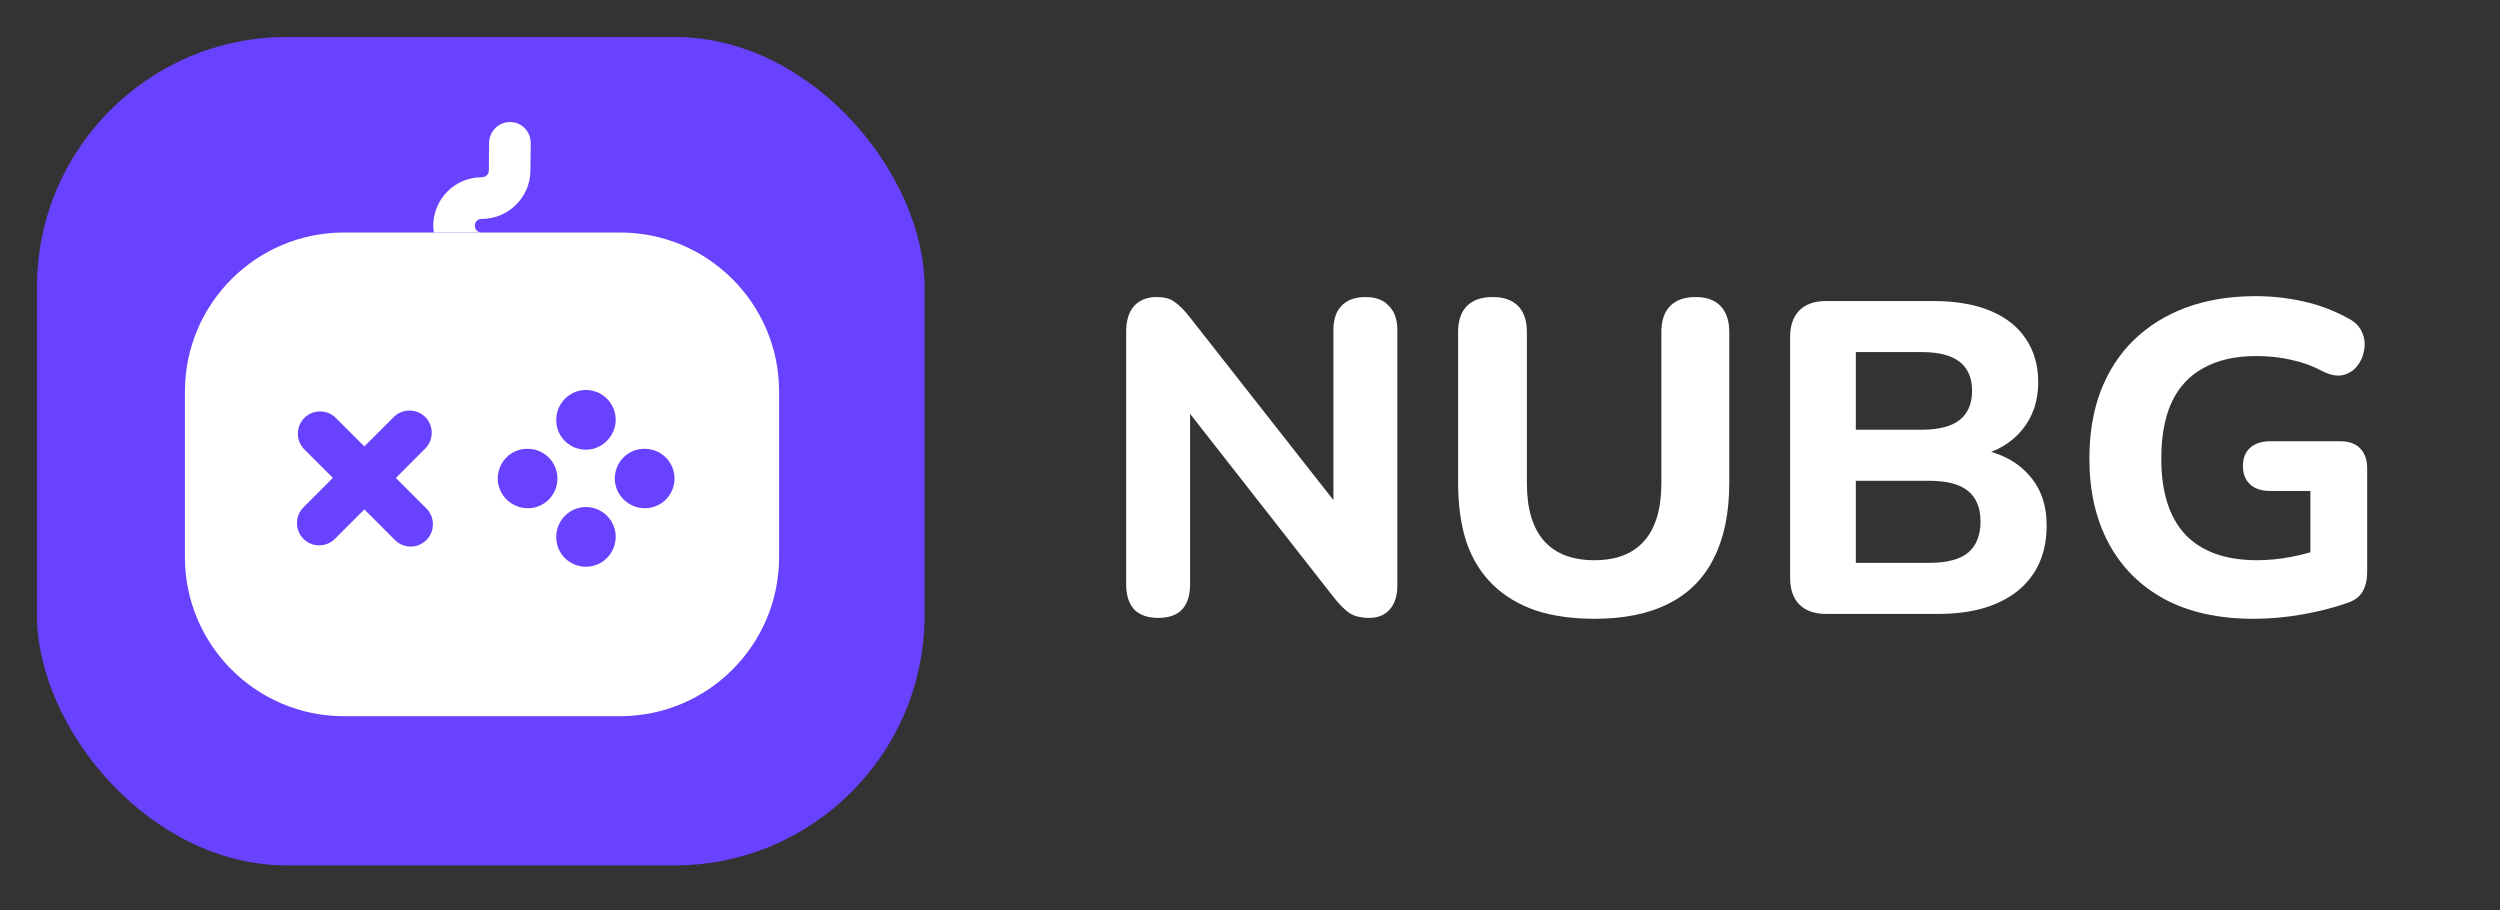 <svg width="250" height="91" viewBox="0 0 250 91" fill="none" xmlns="http://www.w3.org/2000/svg">
<rect x="0" y="0" width="250" height="91" fill="#333333" stroke="none"/>
<rect x="3.698" y="3.698" width="88.757" height="82.84" rx="25" fill="#6842FF"/>
<path d="M62.015 23.252H34.385C25.621 23.252 18.491 30.382 18.491 39.146V55.724C18.491 64.489 25.621 71.619 34.385 71.619H62.015C70.779 71.619 77.909 64.489 77.909 55.724V39.146C77.909 30.382 70.779 23.252 62.015 23.252ZM55.627 41.969C55.627 40.335 56.964 38.998 58.598 38.998C60.232 38.998 61.569 40.335 61.569 41.969C61.569 43.603 60.232 44.969 58.598 44.969C56.964 44.969 55.627 43.663 55.627 42.029V41.969ZM42.645 54.001C42.199 54.447 41.635 54.655 41.07 54.655C40.505 54.655 39.941 54.447 39.495 54.001L36.435 50.941L33.494 53.882C33.048 54.328 32.484 54.536 31.92 54.536C31.355 54.536 30.791 54.328 30.345 53.882C29.483 53.021 29.483 51.594 30.345 50.733L33.286 47.792L30.434 44.94C29.573 44.078 29.573 42.652 30.434 41.791C31.296 40.929 32.722 40.929 33.583 41.791L36.435 44.643L39.377 41.702C40.238 40.84 41.664 40.84 42.526 41.702C43.387 42.563 43.387 43.989 42.526 44.85L39.584 47.792L42.645 50.852C43.506 51.714 43.506 53.14 42.645 54.001ZM52.775 50.822C51.141 50.822 49.775 49.486 49.775 47.852C49.775 46.218 51.082 44.88 52.716 44.88H52.775C54.409 44.88 55.746 46.218 55.746 47.852C55.746 49.486 54.439 50.822 52.775 50.822ZM58.598 56.675C56.964 56.675 55.627 55.368 55.627 53.734V53.674C55.627 52.04 56.964 50.703 58.598 50.703C60.232 50.703 61.569 52.04 61.569 53.674C61.569 55.308 60.262 56.675 58.598 56.675ZM64.481 50.822C62.847 50.822 61.48 49.486 61.48 47.852C61.48 46.218 62.787 44.88 64.421 44.88H64.481C66.115 44.88 67.452 46.218 67.452 47.852C67.452 49.486 66.144 50.822 64.481 50.822Z" fill="white"/>
<path d="M53.071 14.313L53.041 17.106C53.011 19.721 50.843 21.889 48.199 21.889C47.753 21.889 47.485 22.186 47.485 22.573C47.485 22.959 47.782 23.256 48.169 23.256H43.386C43.356 23.048 43.326 22.81 43.326 22.573C43.326 19.899 45.495 17.73 48.139 17.73C48.585 17.73 48.882 17.433 48.882 17.047L48.911 14.254C48.941 13.125 49.862 12.204 50.991 12.204H51.021C52.179 12.204 53.071 13.155 53.071 14.313Z" fill="white"/>
<path d="M115.814 61.79C114.778 61.79 113.979 61.509 113.417 60.947C112.885 60.355 112.618 59.527 112.618 58.462V33.166C112.618 32.041 112.885 31.183 113.417 30.592C113.979 30 114.719 29.704 115.636 29.704C116.435 29.704 117.041 29.867 117.456 30.192C117.899 30.488 118.402 30.991 118.965 31.701L134.541 51.538H133.343V32.988C133.343 31.953 133.61 31.154 134.142 30.592C134.704 30 135.503 29.704 136.539 29.704C137.574 29.704 138.358 30 138.891 30.592C139.453 31.154 139.734 31.953 139.734 32.988V58.595C139.734 59.571 139.482 60.355 138.979 60.947C138.476 61.509 137.796 61.79 136.938 61.79C136.11 61.79 135.444 61.627 134.941 61.302C134.468 60.976 133.95 60.459 133.388 59.748L117.855 39.911H119.009V58.462C119.009 59.527 118.743 60.355 118.21 60.947C117.678 61.509 116.879 61.79 115.814 61.79Z" fill="white"/>
<path d="M159.435 61.879C157.216 61.879 155.248 61.598 153.532 61.035C151.846 60.444 150.426 59.586 149.272 58.462C148.118 57.337 147.245 55.932 146.654 54.245C146.092 52.53 145.811 50.547 145.811 48.299V33.21C145.811 32.056 146.106 31.183 146.698 30.592C147.29 30 148.148 29.704 149.272 29.704C150.367 29.704 151.21 30 151.802 30.592C152.393 31.183 152.689 32.056 152.689 33.21V48.343C152.689 50.888 153.266 52.811 154.42 54.112C155.574 55.385 157.245 56.021 159.435 56.021C161.624 56.021 163.281 55.385 164.405 54.112C165.559 52.811 166.136 50.888 166.136 48.343V33.21C166.136 32.056 166.432 31.183 167.024 30.592C167.615 30 168.458 29.704 169.553 29.704C170.648 29.704 171.476 30 172.038 30.592C172.63 31.183 172.926 32.056 172.926 33.21V48.299C172.926 51.287 172.408 53.802 171.373 55.843C170.367 57.855 168.858 59.364 166.846 60.37C164.864 61.376 162.393 61.879 159.435 61.879Z" fill="white"/>
<path d="M182.608 61.391C181.454 61.391 180.566 61.08 179.945 60.459C179.324 59.837 179.013 58.95 179.013 57.796V33.698C179.013 32.544 179.324 31.657 179.945 31.035C180.566 30.414 181.454 30.104 182.608 30.104H193.347C195.566 30.104 197.46 30.429 199.028 31.08C200.596 31.731 201.779 32.663 202.578 33.876C203.407 35.089 203.821 36.538 203.821 38.225C203.821 40.089 203.288 41.672 202.223 42.973C201.158 44.275 199.694 45.148 197.83 45.592V44.882C199.989 45.266 201.661 46.124 202.844 47.456C204.057 48.757 204.664 50.459 204.664 52.559C204.664 55.34 203.702 57.515 201.779 59.083C199.856 60.621 197.208 61.391 193.836 61.391H182.608ZM185.581 56.287H192.904C194.679 56.287 195.981 55.947 196.809 55.266C197.637 54.556 198.052 53.521 198.052 52.16C198.052 50.799 197.637 49.778 196.809 49.098C195.981 48.417 194.679 48.077 192.904 48.077H185.581V56.287ZM185.581 42.973H192.149C193.865 42.973 195.137 42.648 195.966 41.997C196.794 41.346 197.208 40.37 197.208 39.068C197.208 37.796 196.794 36.834 195.966 36.183C195.137 35.532 193.865 35.207 192.149 35.207H185.581V42.973Z" fill="white"/>
<path d="M225.358 61.879C221.838 61.879 218.849 61.213 216.394 59.882C213.968 58.55 212.119 56.686 210.847 54.29C209.574 51.894 208.938 49.083 208.938 45.858C208.938 43.373 209.308 41.139 210.048 39.157C210.817 37.145 211.912 35.444 213.332 34.053C214.781 32.633 216.527 31.538 218.568 30.769C220.639 30 222.977 29.615 225.58 29.615C227.178 29.615 228.775 29.793 230.373 30.148C231.971 30.503 233.509 31.095 234.989 31.923C235.61 32.278 236.024 32.737 236.231 33.299C236.468 33.831 236.527 34.408 236.409 35.03C236.32 35.621 236.083 36.154 235.699 36.627C235.344 37.071 234.87 37.367 234.278 37.515C233.716 37.633 233.065 37.515 232.326 37.16C231.349 36.627 230.314 36.243 229.219 36.006C228.125 35.74 226.926 35.606 225.625 35.606C223.524 35.606 221.764 36.006 220.344 36.805C218.923 37.574 217.858 38.728 217.148 40.266C216.468 41.775 216.128 43.639 216.128 45.858C216.128 49.201 216.926 51.731 218.524 53.447C220.151 55.163 222.548 56.021 225.713 56.021C226.778 56.021 227.873 55.917 228.997 55.71C230.122 55.503 231.231 55.207 232.326 54.822L231.039 57.618V49.098H227.045C226.157 49.098 225.477 48.876 225.003 48.432C224.53 47.988 224.293 47.382 224.293 46.612C224.293 45.814 224.53 45.207 225.003 44.793C225.477 44.349 226.157 44.127 227.045 44.127H234.012C234.9 44.127 235.565 44.364 236.009 44.837C236.483 45.311 236.719 45.991 236.719 46.879V57.175C236.719 57.944 236.571 58.595 236.275 59.127C235.98 59.66 235.477 60.044 234.767 60.281C233.435 60.754 231.941 61.139 230.284 61.435C228.628 61.731 226.986 61.879 225.358 61.879Z" fill="white"/>
</svg>
